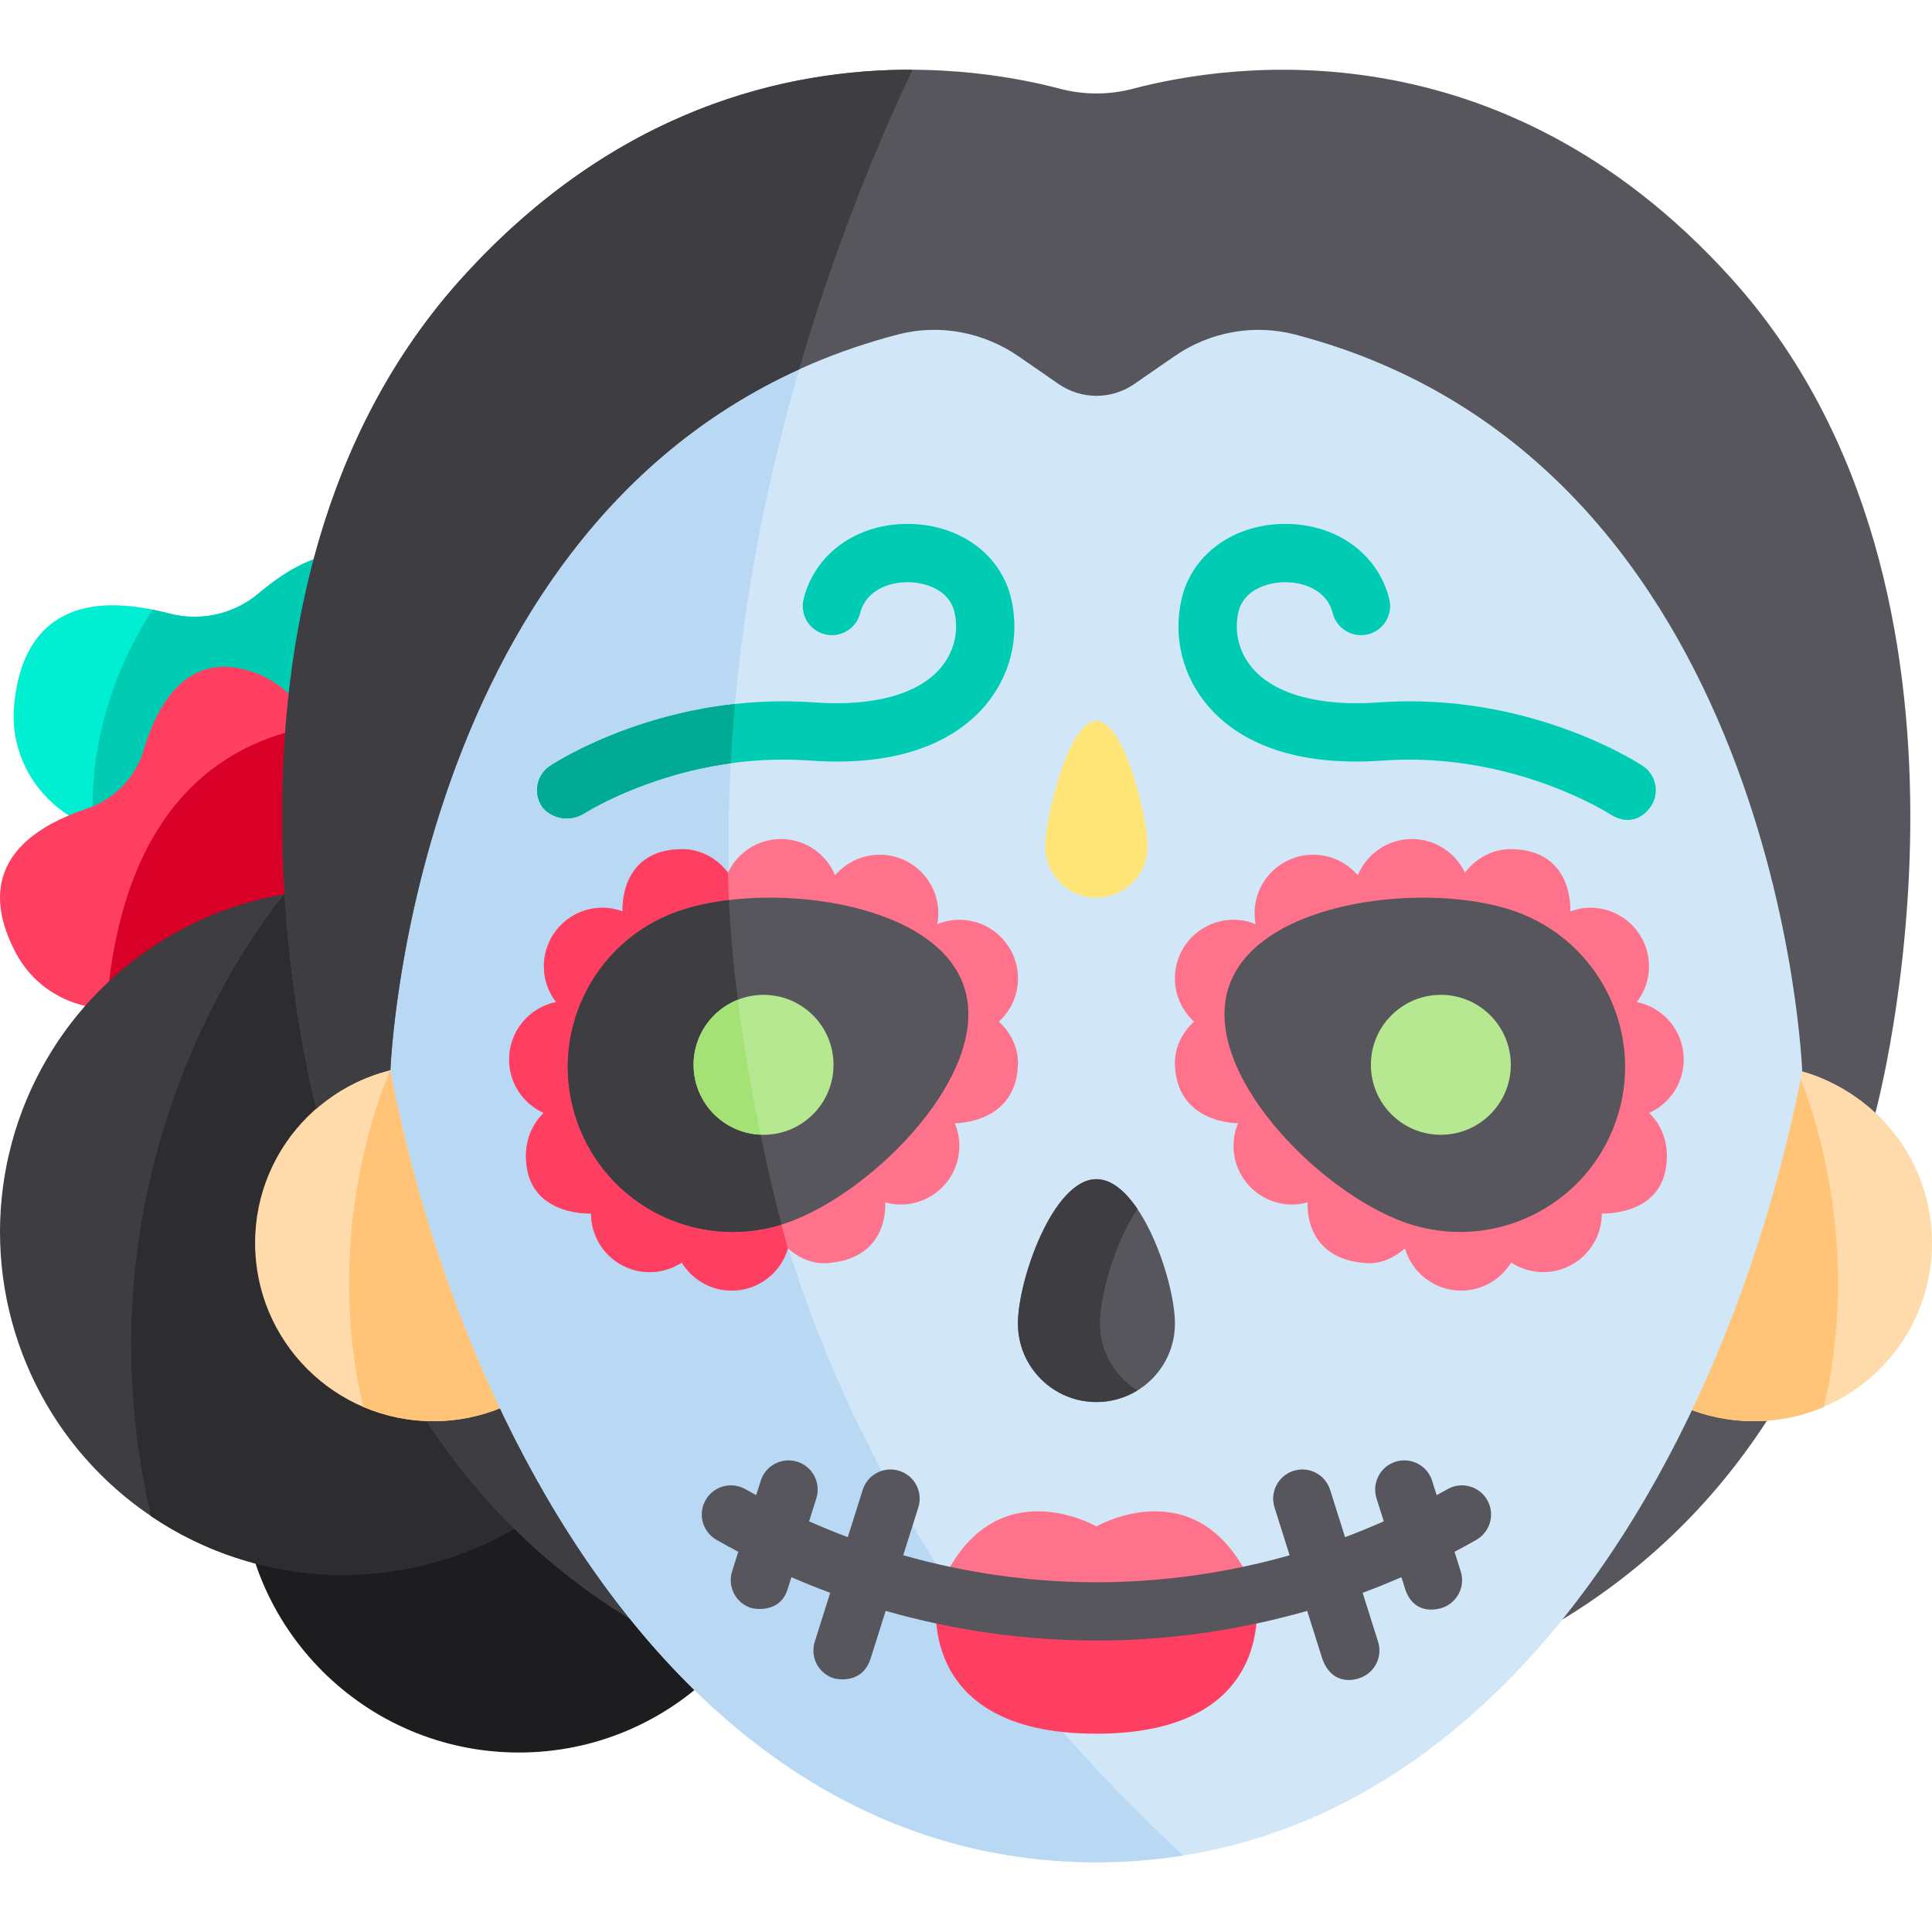 <?xml version="1.0" encoding="iso-8859-1"?>
<!-- Generator: Adobe Illustrator 19.0.0, SVG Export Plug-In . SVG Version: 6.00 Build 0)  -->
<svg version="1.1" id="Capa_1" xmlns="http://www.w3.org/2000/svg" xmlns:xlink="http://www.w3.org/1999/xlink" x="0px" y="0px"
	 viewBox="0 0 511.999 511.999" style="enable-background:new 0 0 511.999 511.999;" xml:space="preserve">
<path style="fill:#00EED1;" d="M3.71,187.309c1.313-15.913,9.535-33.054,41.181-24.722c8.328,2.193,17.155,0.165,23.728-5.399
	c10.154-8.597,26.096-17.462,38.687-2.773c8.918,10.404,9.542,25.607,2.047,37.079c-12.394,18.972-39.306,45.769-85.854,27.274
	C10.757,213.706,2.582,200.972,3.71,187.309z"/>
<path style="fill:#00CCB3;" d="M109.353,191.5c7.495-11.471,6.871-26.676-2.047-37.078c-12.592-14.689-28.532-5.824-38.687,2.772
	c-6.573,5.565-15.399,7.592-23.728,5.399c-1.56-0.411-3.047-0.743-4.496-1.032c-9.094,14.274-17.064,33.848-15.719,57.666
	C70.499,236.806,97.064,210.311,109.353,191.5z"/>
<path style="fill:#FF3F62;" d="M4.399,252.902c-6.807-12.524-9.058-29.345,18.647-38.612c7.292-2.438,12.889-8.273,15.073-15.644
	c3.374-11.388,10.936-25.808,27.526-21.004c11.75,3.403,19.657,14.448,19.675,26.681c0.032,20.231-6.945,53.408-50.75,62.382
	C22.58,269.16,10.244,263.655,4.399,252.902z"/>
<path style="fill:#D80027;" d="M28.2,267.274c2.109,0.049,4.244-0.124,6.37-0.558c43.804-8.974,50.782-42.152,50.75-62.382
	c-0.006-4.165-0.946-8.182-2.622-11.816C58.304,196.931,32.222,214.337,28.2,267.274z"/>
<circle style="fill:#1D1D1F;" cx="137.509" cy="390.778" r="73.658"/>
<circle style="fill:#3E3D42;" cx="90.841" cy="326.485" r="90.841"/>
<path style="fill:#2D2D30;" d="M90.845,235.643c-5.268,0-10.43,0.454-15.453,1.315c-0.131,0.15-58.007,66.778-35.402,164.82
	c14.511,9.821,32.013,15.558,50.855,15.558c50.173,0,90.845-40.673,90.845-90.845C181.692,276.316,141.018,235.643,90.845,235.643z"
	/>
<path style="fill:#57565C;" d="M83.862,293.772c0,0,9.051,165.677,206.638,165.677s206.466-164.578,206.466-164.578L83.862,293.772z
	"/>
<path style="fill:#3E3D42;" d="M290.567,294.322l-206.705-0.55c0,0,9.051,165.677,206.638,165.677c0.023,0,0.044,0,0.066,0V294.322
	H290.567z"/>
<circle style="fill:#FFDAAA;" cx="114.824" cy="329.41" r="47.222"/>
<path style="fill:#FFC477;" d="M162.049,329.409c0-26.08-21.142-47.222-47.222-47.222c-3.92,0-7.724,0.486-11.366,1.387
	c-0.003,0.007-18.751,40.288-7.181,89.272c5.695,2.435,11.962,3.786,18.547,3.786C140.906,376.632,162.049,355.489,162.049,329.409z
	"/>
<circle style="fill:#FFDAAA;" cx="464.776" cy="329.41" r="47.222"/>
<path style="fill:#FFC477;" d="M417.555,329.409c0-26.08,21.142-47.222,47.222-47.222c3.92,0,7.724,0.486,11.366,1.387
	c0.003,0.007,18.751,40.288,7.181,89.272c-5.695,2.435-11.962,3.786-18.547,3.786C438.697,376.632,417.555,355.489,417.555,329.409z
	"/>
<path style="fill:#D1E7F8;" d="M484.1,220.076c0,106.885-63.293,273.444-193.533,273.444S97.034,326.962,97.034,220.076
	S183.681,26.543,290.567,26.543S484.1,113.191,484.1,220.076z"/>
<path style="fill:#B9D8F4;" d="M313.562,491.721C138.904,330.043,193.97,128.659,234.438,34.821
	C154.927,58.88,97.034,132.712,97.034,220.076c0,106.885,63.293,273.444,193.533,273.444
	C298.479,493.52,306.143,492.901,313.562,491.721z"/>
<path style="fill:#FF728B;" d="M264.709,270.737c3.104-2.84,5.062-6.911,5.062-11.449c0-8.579-6.955-15.533-15.533-15.533
	c-2.074,0-4.049,0.414-5.857,1.152c0.174-0.93,0.275-1.886,0.275-2.867c0-8.578-6.955-15.533-15.533-15.533
	c-4.733,0-8.963,2.123-11.812,5.461c-2.328-5.641-7.878-9.614-14.36-9.614c-6.211,0-11.555,3.653-14.04,8.92
	c-2.833-3.784-7.339-6.334-12.428-6.244c-16.455,0.291-15.504,16.174-15.485,16.493c-1.666-0.61-3.456-0.959-5.333-0.959
	c-8.579,0-15.533,6.955-15.533,15.533c0,3.564,1.214,6.839,3.233,9.46c-7.097,1.434-12.441,7.704-12.441,15.224
	c0,6.306,3.764,11.722,9.162,14.157c-2.897,2.822-4.651,6.759-4.702,11.122c-0.191,16.482,17.249,15.499,17.249,15.533
	c0,8.578,6.955,15.533,15.533,15.533c3.139,0,6.055-0.939,8.498-2.539c2.731,4.456,7.631,7.438,13.239,7.438
	c7.066,0,13.019-4.722,14.904-11.18c2.739,2.42,6.336,4.153,10.269,3.9c16.788-1.076,15.511-15.913,15.504-16.105
	c1.316,0.362,2.694,0.571,4.124,0.571c8.579,0,15.533-6.955,15.533-15.533c0-2.134-0.432-4.166-1.21-6.017
	c0.401,0.031,16.215,0.03,16.744-15.472C269.926,277.651,267.813,273.578,264.709,270.737z"/>
<path style="fill:#FF3F62;" d="M192.912,231.272c-2.833-3.784-7.339-6.334-12.428-6.244c-16.455,0.291-15.504,16.174-15.485,16.493
	c-1.665-0.61-3.456-0.96-5.333-0.96c-8.579,0-15.533,6.955-15.533,15.533c0,3.564,1.214,6.839,3.233,9.46
	c-7.097,1.434-12.441,7.704-12.441,15.224c0,6.307,3.764,11.723,9.163,14.157c-2.897,2.822-4.651,6.759-4.702,11.122
	c-0.191,16.482,17.249,15.499,17.249,15.533c0,8.578,6.955,15.533,15.533,15.533c3.139,0,6.055-0.939,8.498-2.539
	c2.731,4.456,7.631,7.438,13.239,7.438c7.066,0,13.019-4.721,14.904-11.18C208.807,330.843,193.851,278.999,192.912,231.272z"/>
<path style="fill:#57565C;" d="M208.801,323.969c-22.769,8.062-47.762-3.86-55.824-26.628c-8.062-22.769,3.86-47.762,26.628-55.824
	c22.769-8.062,67.683-3.194,75.745,19.574C263.413,283.86,231.57,315.907,208.801,323.969z"/>
<path style="fill:#3E3D42;" d="M207.102,324.531c-3.696-14.259-12.255-50.479-13.942-86c-4.977,0.594-9.602,1.594-13.553,2.993
	c-22.769,8.062-34.69,33.055-26.629,55.823C160.839,319.552,184.802,331.433,207.102,324.531z"/>
<path style="fill:#FF728B;" d="M311.362,282.187c0.528,15.502,16.343,15.503,16.744,15.472c-0.779,1.851-1.21,3.884-1.21,6.017
	c0,8.578,6.955,15.533,15.533,15.533c1.43,0,2.808-0.209,4.124-0.571c-0.007,0.191-1.283,15.029,15.504,16.105
	c3.934,0.252,7.531-1.48,10.269-3.9c1.884,6.457,7.838,11.18,14.904,11.18c5.608,0,10.508-2.982,13.239-7.438
	c2.443,1.601,5.359,2.539,8.498,2.539c8.579,0,15.533-6.955,15.533-15.533c0-0.034,17.44,0.949,17.249-15.533
	c-0.05-4.363-1.805-8.3-4.702-11.122c5.398-2.433,9.162-7.85,9.162-14.157c0-7.519-5.345-13.79-12.441-15.224
	c2.019-2.621,3.233-5.896,3.233-9.46c0-8.578-6.955-15.533-15.533-15.533c-1.877,0-3.667,0.35-5.332,0.959
	c0.02-0.319,0.97-16.202-15.485-16.493c-5.09-0.09-9.595,2.46-12.428,6.244c-2.486-5.267-7.829-8.92-14.04-8.92
	c-6.482,0-12.03,3.972-14.36,9.614c-2.849-3.338-7.079-5.461-11.812-5.461c-8.579,0-15.533,6.955-15.533,15.533
	c0,0.981,0.102,1.937,0.275,2.867c-1.809-0.738-3.784-1.152-5.857-1.152c-8.579,0-15.533,6.955-15.533,15.533
	c0,4.539,1.958,8.609,5.062,11.449C313.32,273.578,311.207,277.651,311.362,282.187z"/>
<g>
	<path style="fill:#57565C;" d="M372.332,323.969c22.769,8.062,47.762-3.86,55.824-26.628c8.062-22.769-3.86-47.762-26.628-55.824
		c-22.769-8.062-67.683-3.194-75.745,19.574C317.72,283.86,349.563,315.907,372.332,323.969z"/>
	<path style="fill:#57565C;" d="M311.37,350.746c0,11.49-9.314,20.803-20.803,20.803s-20.803-9.314-20.803-20.803
		s9.314-38.252,20.803-38.252C302.056,312.495,311.37,339.257,311.37,350.746z"/>
</g>
<path style="fill:#3E3D42;" d="M291.495,350.746c0-7.507,3.976-21.529,9.937-30.351c-3.163-4.681-6.884-7.9-10.866-7.9
	c-11.49,0-20.803,26.762-20.803,38.252s9.314,20.803,20.803,20.803c3.988,0,7.701-1.142,10.866-3.087
	C295.479,364.802,291.495,358.248,291.495,350.746z"/>
<circle style="fill:#B6E892;" cx="202.348" cy="282.187" r="18.543"/>
<path style="fill:#A4E276;" d="M195.528,264.938c-6.862,2.72-11.723,9.401-11.723,17.232c0,9.977,7.885,18.09,17.76,18.504
	C199.413,290.289,197.189,277.971,195.528,264.938z"/>
<circle style="fill:#B6E892;" cx="381.837" cy="282.187" r="18.543"/>
<path style="fill:#FF728B;" d="M290.567,404.515c0,0-28.677-16.627-42.222,17.911c0.035,0.008,42.222,5.963,42.222,5.963
	s42.187-5.953,42.222-5.963C319.244,387.887,290.567,404.515,290.567,404.515z"/>
<path style="fill:#FF3F62;" d="M248.345,422.425c0,0-7.044,37.025,42.155,37.025s42.288-37.025,42.288-37.025l-42.222,5.963
	L248.345,422.425z"/>
<path style="fill:#57565C;" d="M394.134,397.531c-2.115-3.708-6.836-4.997-10.539-2.883c-0.948,0.541-1.911,1.051-2.867,1.574
	l-1.201-3.804c-1.286-4.069-5.622-6.328-9.695-5.042c-4.068,1.285-6.326,5.625-5.042,9.694l1.924,6.095
	c-3.38,1.499-6.8,2.898-10.259,4.193l-3.958-12.533c-1.286-4.069-5.622-6.328-9.695-5.042c-4.068,1.285-6.326,5.625-5.042,9.694
	l4.005,12.684c-16.604,4.706-33.842,7.153-51.2,7.153c-17.358,0-34.597-2.447-51.2-7.153l4.005-12.684
	c1.285-4.069-0.973-8.409-5.042-9.694c-4.071-1.285-8.409,0.973-9.695,5.042l-3.958,12.533c-3.458-1.295-6.879-2.694-10.259-4.193
	l1.924-6.095c1.285-4.069-0.972-8.409-5.042-9.694c-4.072-1.284-8.408,0.972-9.695,5.042l-1.201,3.804
	c-0.956-0.523-1.919-1.033-2.867-1.574c-3.708-2.114-8.425-0.823-10.539,2.883c-2.115,3.707-0.823,8.425,2.883,10.539
	c1.91,1.09,3.837,2.147,5.779,3.173l-1.639,5.19c-1.285,4.069,0.972,8.409,5.042,9.694c0.775,0.244,7.67,1.548,9.695-5.042
	l0.984-3.116c3.391,1.469,6.812,2.862,10.274,4.142l-4.092,12.959c-1.285,4.069,0.972,8.409,5.042,9.694
	c0.775,0.244,7.449,1.616,9.695-5.042l4.05-12.824c18.106,5.176,36.914,7.865,55.855,7.865c18.941,0,37.749-2.69,55.855-7.865
	l4.05,12.824c2.796,7.366,8.92,5.286,9.695,5.042c4.068-1.285,6.326-5.625,5.042-9.694l-4.092-12.959
	c3.462-1.281,6.883-2.674,10.274-4.142l0.984,3.116c2.434,7.302,8.92,5.286,9.695,5.042c4.068-1.285,6.326-5.625,5.042-9.694
	l-1.639-5.19c1.942-1.025,3.869-2.083,5.779-3.173C394.957,405.956,396.249,401.237,394.134,397.531z"/>
<path style="fill:#00CCB3;" d="M143.613,213.687c-2.359-3.555-1.391-8.351,2.165-10.71c1.214-0.806,30.163-19.691,70.033-16.831
	c15.542,1.117,27.398-2.095,33.386-9.043c3.569-4.14,4.94-9.541,3.761-14.818c-1.296-5.807-7.413-7.935-12.258-7.994
	c-0.067-0.001-0.135-0.001-0.202-0.001c-4.892,0-11.033,2.13-12.537,8.178c-1.03,4.141-5.222,6.659-9.363,5.633
	c-4.141-1.03-6.663-5.222-5.633-9.363c2.971-11.944,13.995-19.9,27.505-19.9c0.139,0,0.279,0.001,0.417,0.002
	c13.597,0.165,24.51,8.234,27.154,20.08c2.253,10.092-0.35,20.398-7.14,28.273c-6.55,7.598-19.877,16.255-46.197,14.367
	c-34.655-2.488-60.112,14.152-60.381,14.293C149.62,218.322,145.102,215.929,143.613,213.687z"/>
<path style="fill:#00AA95;" d="M194.777,186.556c-28.658,3.141-48.012,15.766-48.999,16.421c-3.555,2.36-4.525,7.155-2.165,10.71
	c1.488,2.241,6.007,4.635,10.71,2.165c0.211-0.111,15.882-10.344,39.322-13.577C193.926,196.984,194.307,191.743,194.777,186.556z"
	/>
<path style="fill:#00CCB3;" d="M426.825,215.863L426.825,215.863c-0.257-0.168-25.975-16.776-60.396-14.303
	c-26.317,1.886-39.648-6.77-46.197-14.367c-6.79-7.877-9.392-18.182-7.141-28.273c2.643-11.846,13.556-19.917,27.154-20.08
	c0.139-0.001,0.279-0.002,0.417-0.002c13.511,0,24.534,7.955,27.505,19.9c1.03,4.141-1.492,8.333-5.633,9.363
	c-4.143,1.027-8.333-1.492-9.363-5.633c-1.504-6.046-7.645-8.178-12.537-8.178c-0.067,0-0.135,0-0.202,0.001
	c-4.845,0.059-10.963,2.188-12.258,7.994c-1.179,5.278,0.194,10.678,3.762,14.818c5.988,6.948,17.842,10.161,33.386,9.043
	c39.858-2.862,68.82,16.027,70.032,16.831c3.555,2.36,4.525,7.155,2.165,10.71C436.031,215.929,432.238,219.22,426.825,215.863z"/>
<path style="fill:#FFE477;" d="M304.124,224.327c0,7.487-6.07,13.558-13.558,13.558c-7.487,0-13.557-6.07-13.557-13.558
	c0-7.488,6.07-33.254,13.557-33.254C298.054,191.073,304.124,216.839,304.124,224.327z"/>
<path style="fill:#57565C;" d="M496.964,294.869c0.001,0,0.001,0.001,0.002,0.002l0.038,0.022c0,0,37.475-137.627-38.449-221.405
	c-61.131-67.454-132.719-56.72-158.298-49.974c-6.354,1.675-13.017,1.675-19.372,0c-25.579-6.745-97.172-17.48-158.302,49.974
	c-75.923,83.777-38.722,220.282-38.721,220.286c5.549-4.825,12.229-8.377,19.598-10.199c0,0,5.887-161.435,134.529-194.942
	c11.007-2.867,22.722-0.614,32.06,5.88c3.508,2.439,7.228,5.008,10.523,7.275c6.026,4.146,13.972,4.146,19.998-0.001
	c3.328-2.291,7.091-4.888,10.629-7.349c9.338-6.495,21.055-8.65,32.059-5.774c128.528,33.602,134.346,195.289,134.346,195.289
	S487.669,286.244,496.964,294.869z"/>
<path style="fill:#3E3D42;" d="M241.811,18.48c-33.298-0.132-78.574,10.142-119.228,55.002
	C46.66,157.26,83.861,293.764,83.862,293.768c5.549-4.825,12.229-8.377,19.598-10.199c0,0,5.065-138.748,108.308-185.681
	c0.002-0.001,0.005-0.002,0.007-0.003C221.114,65.656,232.394,38.419,241.811,18.48L241.811,18.48z"/>
<g>
</g>
<g>
</g>
<g>
</g>
<g>
</g>
<g>
</g>
<g>
</g>
<g>
</g>
<g>
</g>
<g>
</g>
<g>
</g>
<g>
</g>
<g>
</g>
<g>
</g>
<g>
</g>
<g>
</g>
</svg>
